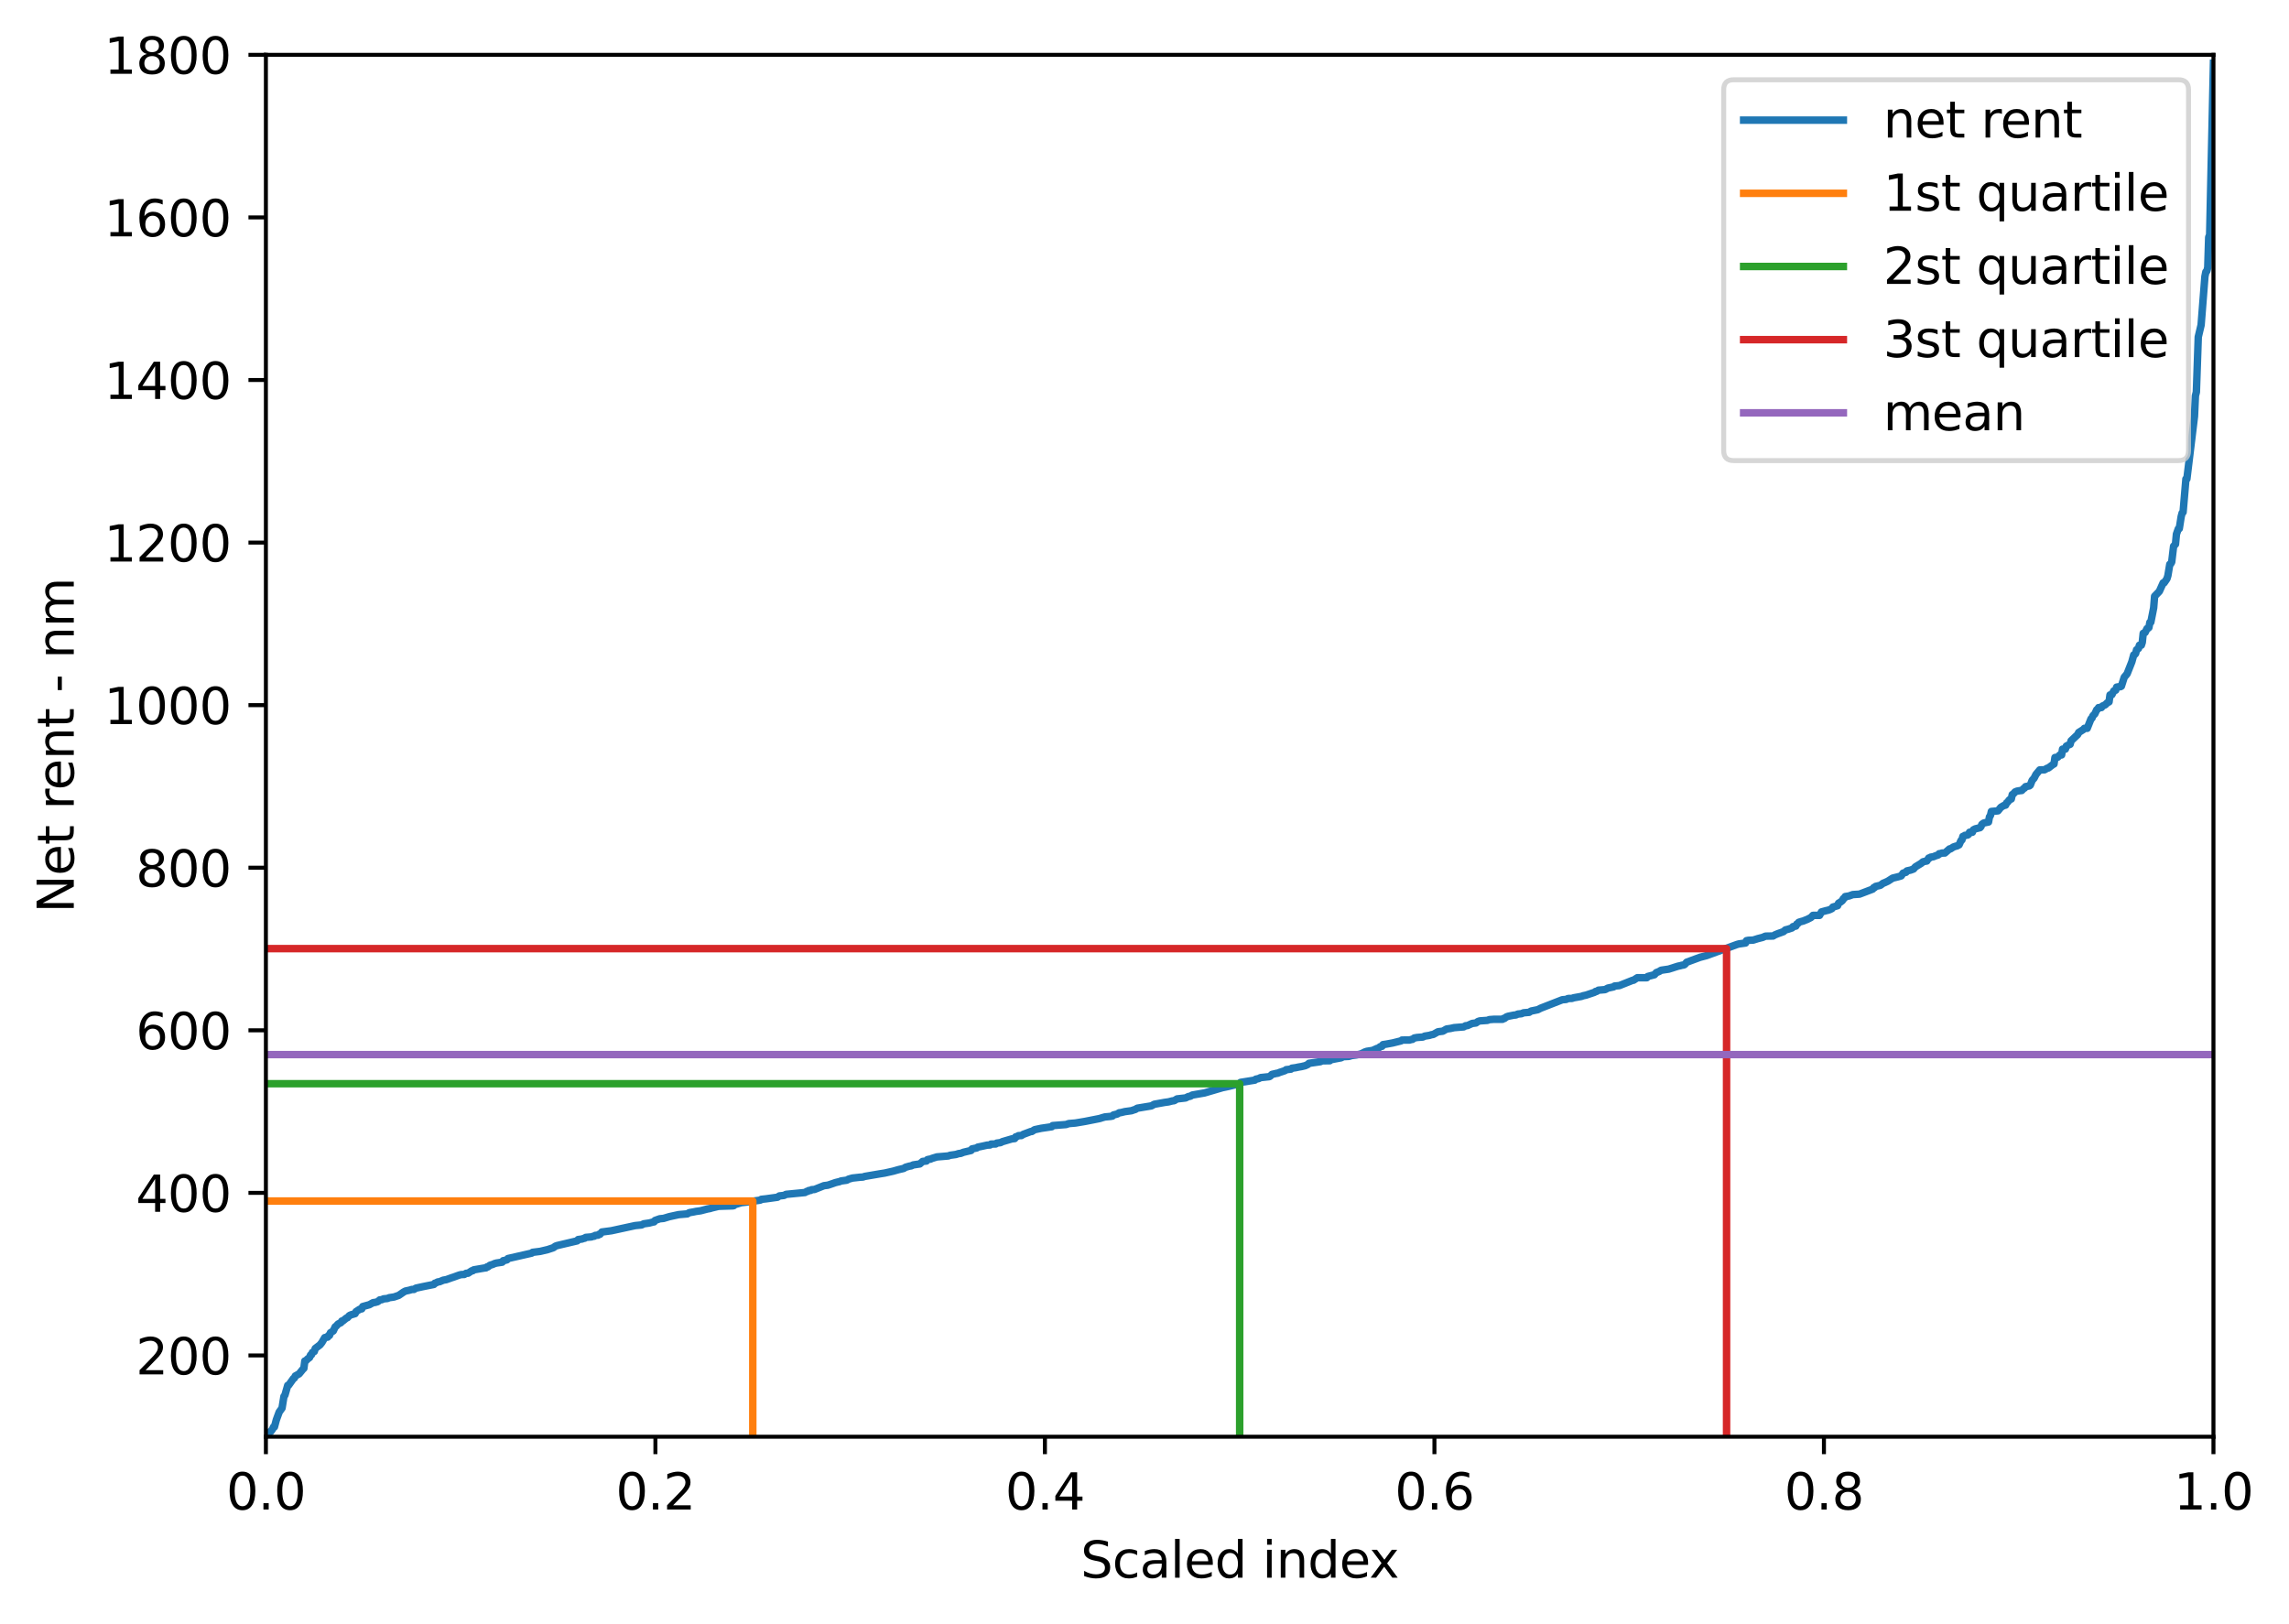 <?xml version="1.0" encoding="utf-8" standalone="no"?>
<!DOCTYPE svg PUBLIC "-//W3C//DTD SVG 1.1//EN"
  "http://www.w3.org/Graphics/SVG/1.1/DTD/svg11.dtd">
<svg xmlns:xlink="http://www.w3.org/1999/xlink" width="459.08pt" height="325.755pt" viewBox="0 0 459.08 325.755" xmlns="http://www.w3.org/2000/svg" version="1.1">
 <defs>
  <style type="text/css">*{stroke-linejoin: round; stroke-linecap: butt}</style>
 </defs>
 <g id="figure_1">
  <g id="patch_1">
   <path d="M 0 325.755 
L 459.08 325.755 
L 459.08 0 
L 0 0 
z
" style="fill: #ffffff"/>
  </g>
  <g id="axes_1">
   <g id="patch_2">
    <path d="M 53.328 288.199 
L 443.928 288.199 
L 443.928 10.999 
L 53.328 10.999 
z
" style="fill: #ffffff"/>
   </g>
   <g id="matplotlib.axis_1">
    <g id="xtick_1">
     <g id="line2d_1">
      <defs>
       <path id="md6c440d0e4" d="M 0 0 
L 0 3.5 
" style="stroke: #000000; stroke-width: 0.8"/>
      </defs>
      <g>
       <use xlink:href="#md6c440d0e4" x="53.328" y="288.199" style="stroke: #000000; stroke-width: 0.8"/>
      </g>
     </g>
     <g id="text_1">
      <!-- 0.0 -->
      <g transform="translate(45.377 302.798) scale(0.1 -0.1)">
       <defs>
        <path id="DejaVuSans-30" d="M 2034 4250 
Q 1547 4250 1301 3770 
Q 1056 3291 1056 2328 
Q 1056 1369 1301 889 
Q 1547 409 2034 409 
Q 2525 409 2770 889 
Q 3016 1369 3016 2328 
Q 3016 3291 2770 3770 
Q 2525 4250 2034 4250 
z
M 2034 4750 
Q 2819 4750 3233 4129 
Q 3647 3509 3647 2328 
Q 3647 1150 3233 529 
Q 2819 -91 2034 -91 
Q 1250 -91 836 529 
Q 422 1150 422 2328 
Q 422 3509 836 4129 
Q 1250 4750 2034 4750 
z
" transform="scale(0.016)"/>
        <path id="DejaVuSans-2e" d="M 684 794 
L 1344 794 
L 1344 0 
L 684 0 
L 684 794 
z
" transform="scale(0.016)"/>
       </defs>
       <use xlink:href="#DejaVuSans-30"/>
       <use xlink:href="#DejaVuSans-2e" transform="translate(63.623 0)"/>
       <use xlink:href="#DejaVuSans-30" transform="translate(95.41 0)"/>
      </g>
     </g>
    </g>
    <g id="xtick_2">
     <g id="line2d_2">
      <g>
       <use xlink:href="#md6c440d0e4" x="131.448" y="288.199" style="stroke: #000000; stroke-width: 0.8"/>
      </g>
     </g>
     <g id="text_2">
      <!-- 0.2 -->
      <g transform="translate(123.497 302.798) scale(0.1 -0.1)">
       <defs>
        <path id="DejaVuSans-32" d="M 1228 531 
L 3431 531 
L 3431 0 
L 469 0 
L 469 531 
Q 828 903 1448 1529 
Q 2069 2156 2228 2338 
Q 2531 2678 2651 2914 
Q 2772 3150 2772 3378 
Q 2772 3750 2511 3984 
Q 2250 4219 1831 4219 
Q 1534 4219 1204 4116 
Q 875 4013 500 3803 
L 500 4441 
Q 881 4594 1212 4672 
Q 1544 4750 1819 4750 
Q 2544 4750 2975 4387 
Q 3406 4025 3406 3419 
Q 3406 3131 3298 2873 
Q 3191 2616 2906 2266 
Q 2828 2175 2409 1742 
Q 1991 1309 1228 531 
z
" transform="scale(0.016)"/>
       </defs>
       <use xlink:href="#DejaVuSans-30"/>
       <use xlink:href="#DejaVuSans-2e" transform="translate(63.623 0)"/>
       <use xlink:href="#DejaVuSans-32" transform="translate(95.41 0)"/>
      </g>
     </g>
    </g>
    <g id="xtick_3">
     <g id="line2d_3">
      <g>
       <use xlink:href="#md6c440d0e4" x="209.568" y="288.199" style="stroke: #000000; stroke-width: 0.8"/>
      </g>
     </g>
     <g id="text_3">
      <!-- 0.4 -->
      <g transform="translate(201.617 302.798) scale(0.1 -0.1)">
       <defs>
        <path id="DejaVuSans-34" d="M 2419 4116 
L 825 1625 
L 2419 1625 
L 2419 4116 
z
M 2253 4666 
L 3047 4666 
L 3047 1625 
L 3713 1625 
L 3713 1100 
L 3047 1100 
L 3047 0 
L 2419 0 
L 2419 1100 
L 313 1100 
L 313 1709 
L 2253 4666 
z
" transform="scale(0.016)"/>
       </defs>
       <use xlink:href="#DejaVuSans-30"/>
       <use xlink:href="#DejaVuSans-2e" transform="translate(63.623 0)"/>
       <use xlink:href="#DejaVuSans-34" transform="translate(95.41 0)"/>
      </g>
     </g>
    </g>
    <g id="xtick_4">
     <g id="line2d_4">
      <g>
       <use xlink:href="#md6c440d0e4" x="287.688" y="288.199" style="stroke: #000000; stroke-width: 0.8"/>
      </g>
     </g>
     <g id="text_4">
      <!-- 0.6 -->
      <g transform="translate(279.737 302.798) scale(0.1 -0.1)">
       <defs>
        <path id="DejaVuSans-36" d="M 2113 2584 
Q 1688 2584 1439 2293 
Q 1191 2003 1191 1497 
Q 1191 994 1439 701 
Q 1688 409 2113 409 
Q 2538 409 2786 701 
Q 3034 994 3034 1497 
Q 3034 2003 2786 2293 
Q 2538 2584 2113 2584 
z
M 3366 4563 
L 3366 3988 
Q 3128 4100 2886 4159 
Q 2644 4219 2406 4219 
Q 1781 4219 1451 3797 
Q 1122 3375 1075 2522 
Q 1259 2794 1537 2939 
Q 1816 3084 2150 3084 
Q 2853 3084 3261 2657 
Q 3669 2231 3669 1497 
Q 3669 778 3244 343 
Q 2819 -91 2113 -91 
Q 1303 -91 875 529 
Q 447 1150 447 2328 
Q 447 3434 972 4092 
Q 1497 4750 2381 4750 
Q 2619 4750 2861 4703 
Q 3103 4656 3366 4563 
z
" transform="scale(0.016)"/>
       </defs>
       <use xlink:href="#DejaVuSans-30"/>
       <use xlink:href="#DejaVuSans-2e" transform="translate(63.623 0)"/>
       <use xlink:href="#DejaVuSans-36" transform="translate(95.41 0)"/>
      </g>
     </g>
    </g>
    <g id="xtick_5">
     <g id="line2d_5">
      <g>
       <use xlink:href="#md6c440d0e4" x="365.808" y="288.199" style="stroke: #000000; stroke-width: 0.8"/>
      </g>
     </g>
     <g id="text_5">
      <!-- 0.8 -->
      <g transform="translate(357.857 302.798) scale(0.1 -0.1)">
       <defs>
        <path id="DejaVuSans-38" d="M 2034 2216 
Q 1584 2216 1326 1975 
Q 1069 1734 1069 1313 
Q 1069 891 1326 650 
Q 1584 409 2034 409 
Q 2484 409 2743 651 
Q 3003 894 3003 1313 
Q 3003 1734 2745 1975 
Q 2488 2216 2034 2216 
z
M 1403 2484 
Q 997 2584 770 2862 
Q 544 3141 544 3541 
Q 544 4100 942 4425 
Q 1341 4750 2034 4750 
Q 2731 4750 3128 4425 
Q 3525 4100 3525 3541 
Q 3525 3141 3298 2862 
Q 3072 2584 2669 2484 
Q 3125 2378 3379 2068 
Q 3634 1759 3634 1313 
Q 3634 634 3220 271 
Q 2806 -91 2034 -91 
Q 1263 -91 848 271 
Q 434 634 434 1313 
Q 434 1759 690 2068 
Q 947 2378 1403 2484 
z
M 1172 3481 
Q 1172 3119 1398 2916 
Q 1625 2713 2034 2713 
Q 2441 2713 2670 2916 
Q 2900 3119 2900 3481 
Q 2900 3844 2670 4047 
Q 2441 4250 2034 4250 
Q 1625 4250 1398 4047 
Q 1172 3844 1172 3481 
z
" transform="scale(0.016)"/>
       </defs>
       <use xlink:href="#DejaVuSans-30"/>
       <use xlink:href="#DejaVuSans-2e" transform="translate(63.623 0)"/>
       <use xlink:href="#DejaVuSans-38" transform="translate(95.41 0)"/>
      </g>
     </g>
    </g>
    <g id="xtick_6">
     <g id="line2d_6">
      <g>
       <use xlink:href="#md6c440d0e4" x="443.928" y="288.199" style="stroke: #000000; stroke-width: 0.8"/>
      </g>
     </g>
     <g id="text_6">
      <!-- 1.0 -->
      <g transform="translate(435.977 302.798) scale(0.1 -0.1)">
       <defs>
        <path id="DejaVuSans-31" d="M 794 531 
L 1825 531 
L 1825 4091 
L 703 3866 
L 703 4441 
L 1819 4666 
L 2450 4666 
L 2450 531 
L 3481 531 
L 3481 0 
L 794 0 
L 794 531 
z
" transform="scale(0.016)"/>
       </defs>
       <use xlink:href="#DejaVuSans-31"/>
       <use xlink:href="#DejaVuSans-2e" transform="translate(63.623 0)"/>
       <use xlink:href="#DejaVuSans-30" transform="translate(95.41 0)"/>
      </g>
     </g>
    </g>
    <g id="text_7">
     <!-- Scaled index -->
     <g transform="translate(216.731 316.476) scale(0.1 -0.1)">
      <defs>
       <path id="DejaVuSans-53" d="M 3425 4513 
L 3425 3897 
Q 3066 4069 2747 4153 
Q 2428 4238 2131 4238 
Q 1616 4238 1336 4038 
Q 1056 3838 1056 3469 
Q 1056 3159 1242 3001 
Q 1428 2844 1947 2747 
L 2328 2669 
Q 3034 2534 3370 2195 
Q 3706 1856 3706 1288 
Q 3706 609 3251 259 
Q 2797 -91 1919 -91 
Q 1588 -91 1214 -16 
Q 841 59 441 206 
L 441 856 
Q 825 641 1194 531 
Q 1563 422 1919 422 
Q 2459 422 2753 634 
Q 3047 847 3047 1241 
Q 3047 1584 2836 1778 
Q 2625 1972 2144 2069 
L 1759 2144 
Q 1053 2284 737 2584 
Q 422 2884 422 3419 
Q 422 4038 858 4394 
Q 1294 4750 2059 4750 
Q 2388 4750 2728 4690 
Q 3069 4631 3425 4513 
z
" transform="scale(0.016)"/>
       <path id="DejaVuSans-63" d="M 3122 3366 
L 3122 2828 
Q 2878 2963 2633 3030 
Q 2388 3097 2138 3097 
Q 1578 3097 1268 2742 
Q 959 2388 959 1747 
Q 959 1106 1268 751 
Q 1578 397 2138 397 
Q 2388 397 2633 464 
Q 2878 531 3122 666 
L 3122 134 
Q 2881 22 2623 -34 
Q 2366 -91 2075 -91 
Q 1284 -91 818 406 
Q 353 903 353 1747 
Q 353 2603 823 3093 
Q 1294 3584 2113 3584 
Q 2378 3584 2631 3529 
Q 2884 3475 3122 3366 
z
" transform="scale(0.016)"/>
       <path id="DejaVuSans-61" d="M 2194 1759 
Q 1497 1759 1228 1600 
Q 959 1441 959 1056 
Q 959 750 1161 570 
Q 1363 391 1709 391 
Q 2188 391 2477 730 
Q 2766 1069 2766 1631 
L 2766 1759 
L 2194 1759 
z
M 3341 1997 
L 3341 0 
L 2766 0 
L 2766 531 
Q 2569 213 2275 61 
Q 1981 -91 1556 -91 
Q 1019 -91 701 211 
Q 384 513 384 1019 
Q 384 1609 779 1909 
Q 1175 2209 1959 2209 
L 2766 2209 
L 2766 2266 
Q 2766 2663 2505 2880 
Q 2244 3097 1772 3097 
Q 1472 3097 1187 3025 
Q 903 2953 641 2809 
L 641 3341 
Q 956 3463 1253 3523 
Q 1550 3584 1831 3584 
Q 2591 3584 2966 3190 
Q 3341 2797 3341 1997 
z
" transform="scale(0.016)"/>
       <path id="DejaVuSans-6c" d="M 603 4863 
L 1178 4863 
L 1178 0 
L 603 0 
L 603 4863 
z
" transform="scale(0.016)"/>
       <path id="DejaVuSans-65" d="M 3597 1894 
L 3597 1613 
L 953 1613 
Q 991 1019 1311 708 
Q 1631 397 2203 397 
Q 2534 397 2845 478 
Q 3156 559 3463 722 
L 3463 178 
Q 3153 47 2828 -22 
Q 2503 -91 2169 -91 
Q 1331 -91 842 396 
Q 353 884 353 1716 
Q 353 2575 817 3079 
Q 1281 3584 2069 3584 
Q 2775 3584 3186 3129 
Q 3597 2675 3597 1894 
z
M 3022 2063 
Q 3016 2534 2758 2815 
Q 2500 3097 2075 3097 
Q 1594 3097 1305 2825 
Q 1016 2553 972 2059 
L 3022 2063 
z
" transform="scale(0.016)"/>
       <path id="DejaVuSans-64" d="M 2906 2969 
L 2906 4863 
L 3481 4863 
L 3481 0 
L 2906 0 
L 2906 525 
Q 2725 213 2448 61 
Q 2172 -91 1784 -91 
Q 1150 -91 751 415 
Q 353 922 353 1747 
Q 353 2572 751 3078 
Q 1150 3584 1784 3584 
Q 2172 3584 2448 3432 
Q 2725 3281 2906 2969 
z
M 947 1747 
Q 947 1113 1208 752 
Q 1469 391 1925 391 
Q 2381 391 2643 752 
Q 2906 1113 2906 1747 
Q 2906 2381 2643 2742 
Q 2381 3103 1925 3103 
Q 1469 3103 1208 2742 
Q 947 2381 947 1747 
z
" transform="scale(0.016)"/>
       <path id="DejaVuSans-20" transform="scale(0.016)"/>
       <path id="DejaVuSans-69" d="M 603 3500 
L 1178 3500 
L 1178 0 
L 603 0 
L 603 3500 
z
M 603 4863 
L 1178 4863 
L 1178 4134 
L 603 4134 
L 603 4863 
z
" transform="scale(0.016)"/>
       <path id="DejaVuSans-6e" d="M 3513 2113 
L 3513 0 
L 2938 0 
L 2938 2094 
Q 2938 2591 2744 2837 
Q 2550 3084 2163 3084 
Q 1697 3084 1428 2787 
Q 1159 2491 1159 1978 
L 1159 0 
L 581 0 
L 581 3500 
L 1159 3500 
L 1159 2956 
Q 1366 3272 1645 3428 
Q 1925 3584 2291 3584 
Q 2894 3584 3203 3211 
Q 3513 2838 3513 2113 
z
" transform="scale(0.016)"/>
       <path id="DejaVuSans-78" d="M 3513 3500 
L 2247 1797 
L 3578 0 
L 2900 0 
L 1881 1375 
L 863 0 
L 184 0 
L 1544 1831 
L 300 3500 
L 978 3500 
L 1906 2253 
L 2834 3500 
L 3513 3500 
z
" transform="scale(0.016)"/>
      </defs>
      <use xlink:href="#DejaVuSans-53"/>
      <use xlink:href="#DejaVuSans-63" transform="translate(63.477 0)"/>
      <use xlink:href="#DejaVuSans-61" transform="translate(118.457 0)"/>
      <use xlink:href="#DejaVuSans-6c" transform="translate(179.736 0)"/>
      <use xlink:href="#DejaVuSans-65" transform="translate(207.52 0)"/>
      <use xlink:href="#DejaVuSans-64" transform="translate(269.043 0)"/>
      <use xlink:href="#DejaVuSans-20" transform="translate(332.52 0)"/>
      <use xlink:href="#DejaVuSans-69" transform="translate(364.307 0)"/>
      <use xlink:href="#DejaVuSans-6e" transform="translate(392.09 0)"/>
      <use xlink:href="#DejaVuSans-64" transform="translate(455.469 0)"/>
      <use xlink:href="#DejaVuSans-65" transform="translate(518.945 0)"/>
      <use xlink:href="#DejaVuSans-78" transform="translate(578.719 0)"/>
     </g>
    </g>
   </g>
   <g id="matplotlib.axis_2">
    <g id="ytick_1">
     <g id="line2d_7">
      <defs>
       <path id="ma1985d96b6" d="M 0 0 
L -3.5 0 
" style="stroke: #000000; stroke-width: 0.8"/>
      </defs>
      <g>
       <use xlink:href="#ma1985d96b6" x="53.328" y="271.893" style="stroke: #000000; stroke-width: 0.8"/>
      </g>
     </g>
     <g id="text_8">
      <!-- 200 -->
      <g transform="translate(27.241 275.693) scale(0.1 -0.1)">
       <use xlink:href="#DejaVuSans-32"/>
       <use xlink:href="#DejaVuSans-30" transform="translate(63.623 0)"/>
       <use xlink:href="#DejaVuSans-30" transform="translate(127.246 0)"/>
      </g>
     </g>
    </g>
    <g id="ytick_2">
     <g id="line2d_8">
      <g>
       <use xlink:href="#ma1985d96b6" x="53.328" y="239.282" style="stroke: #000000; stroke-width: 0.8"/>
      </g>
     </g>
     <g id="text_9">
      <!-- 400 -->
      <g transform="translate(27.241 243.081) scale(0.1 -0.1)">
       <use xlink:href="#DejaVuSans-34"/>
       <use xlink:href="#DejaVuSans-30" transform="translate(63.623 0)"/>
       <use xlink:href="#DejaVuSans-30" transform="translate(127.246 0)"/>
      </g>
     </g>
    </g>
    <g id="ytick_3">
     <g id="line2d_9">
      <g>
       <use xlink:href="#ma1985d96b6" x="53.328" y="206.67" style="stroke: #000000; stroke-width: 0.8"/>
      </g>
     </g>
     <g id="text_10">
      <!-- 600 -->
      <g transform="translate(27.241 210.469) scale(0.1 -0.1)">
       <use xlink:href="#DejaVuSans-36"/>
       <use xlink:href="#DejaVuSans-30" transform="translate(63.623 0)"/>
       <use xlink:href="#DejaVuSans-30" transform="translate(127.246 0)"/>
      </g>
     </g>
    </g>
    <g id="ytick_4">
     <g id="line2d_10">
      <g>
       <use xlink:href="#ma1985d96b6" x="53.328" y="174.058" style="stroke: #000000; stroke-width: 0.8"/>
      </g>
     </g>
     <g id="text_11">
      <!-- 800 -->
      <g transform="translate(27.241 177.857) scale(0.1 -0.1)">
       <use xlink:href="#DejaVuSans-38"/>
       <use xlink:href="#DejaVuSans-30" transform="translate(63.623 0)"/>
       <use xlink:href="#DejaVuSans-30" transform="translate(127.246 0)"/>
      </g>
     </g>
    </g>
    <g id="ytick_5">
     <g id="line2d_11">
      <g>
       <use xlink:href="#ma1985d96b6" x="53.328" y="141.446" style="stroke: #000000; stroke-width: 0.8"/>
      </g>
     </g>
     <g id="text_12">
      <!-- 1000 -->
      <g transform="translate(20.878 145.245) scale(0.1 -0.1)">
       <use xlink:href="#DejaVuSans-31"/>
       <use xlink:href="#DejaVuSans-30" transform="translate(63.623 0)"/>
       <use xlink:href="#DejaVuSans-30" transform="translate(127.246 0)"/>
       <use xlink:href="#DejaVuSans-30" transform="translate(190.869 0)"/>
      </g>
     </g>
    </g>
    <g id="ytick_6">
     <g id="line2d_12">
      <g>
       <use xlink:href="#ma1985d96b6" x="53.328" y="108.835" style="stroke: #000000; stroke-width: 0.8"/>
      </g>
     </g>
     <g id="text_13">
      <!-- 1200 -->
      <g transform="translate(20.878 112.634) scale(0.1 -0.1)">
       <use xlink:href="#DejaVuSans-31"/>
       <use xlink:href="#DejaVuSans-32" transform="translate(63.623 0)"/>
       <use xlink:href="#DejaVuSans-30" transform="translate(127.246 0)"/>
       <use xlink:href="#DejaVuSans-30" transform="translate(190.869 0)"/>
      </g>
     </g>
    </g>
    <g id="ytick_7">
     <g id="line2d_13">
      <g>
       <use xlink:href="#ma1985d96b6" x="53.328" y="76.223" style="stroke: #000000; stroke-width: 0.8"/>
      </g>
     </g>
     <g id="text_14">
      <!-- 1400 -->
      <g transform="translate(20.878 80.022) scale(0.1 -0.1)">
       <use xlink:href="#DejaVuSans-31"/>
       <use xlink:href="#DejaVuSans-34" transform="translate(63.623 0)"/>
       <use xlink:href="#DejaVuSans-30" transform="translate(127.246 0)"/>
       <use xlink:href="#DejaVuSans-30" transform="translate(190.869 0)"/>
      </g>
     </g>
    </g>
    <g id="ytick_8">
     <g id="line2d_14">
      <g>
       <use xlink:href="#ma1985d96b6" x="53.328" y="43.611" style="stroke: #000000; stroke-width: 0.8"/>
      </g>
     </g>
     <g id="text_15">
      <!-- 1600 -->
      <g transform="translate(20.878 47.41) scale(0.1 -0.1)">
       <use xlink:href="#DejaVuSans-31"/>
       <use xlink:href="#DejaVuSans-36" transform="translate(63.623 0)"/>
       <use xlink:href="#DejaVuSans-30" transform="translate(127.246 0)"/>
       <use xlink:href="#DejaVuSans-30" transform="translate(190.869 0)"/>
      </g>
     </g>
    </g>
    <g id="ytick_9">
     <g id="line2d_15">
      <g>
       <use xlink:href="#ma1985d96b6" x="53.328" y="10.999" style="stroke: #000000; stroke-width: 0.8"/>
      </g>
     </g>
     <g id="text_16">
      <!-- 1800 -->
      <g transform="translate(20.878 14.798) scale(0.1 -0.1)">
       <use xlink:href="#DejaVuSans-31"/>
       <use xlink:href="#DejaVuSans-38" transform="translate(63.623 0)"/>
       <use xlink:href="#DejaVuSans-30" transform="translate(127.246 0)"/>
       <use xlink:href="#DejaVuSans-30" transform="translate(190.869 0)"/>
      </g>
     </g>
    </g>
    <g id="text_17">
     <!-- Net rent - nm -->
     <g transform="translate(14.798 183.135) rotate(-90) scale(0.1 -0.1)">
      <defs>
       <path id="DejaVuSans-4e" d="M 628 4666 
L 1478 4666 
L 3547 763 
L 3547 4666 
L 4159 4666 
L 4159 0 
L 3309 0 
L 1241 3903 
L 1241 0 
L 628 0 
L 628 4666 
z
" transform="scale(0.016)"/>
       <path id="DejaVuSans-74" d="M 1172 4494 
L 1172 3500 
L 2356 3500 
L 2356 3053 
L 1172 3053 
L 1172 1153 
Q 1172 725 1289 603 
Q 1406 481 1766 481 
L 2356 481 
L 2356 0 
L 1766 0 
Q 1100 0 847 248 
Q 594 497 594 1153 
L 594 3053 
L 172 3053 
L 172 3500 
L 594 3500 
L 594 4494 
L 1172 4494 
z
" transform="scale(0.016)"/>
       <path id="DejaVuSans-72" d="M 2631 2963 
Q 2534 3019 2420 3045 
Q 2306 3072 2169 3072 
Q 1681 3072 1420 2755 
Q 1159 2438 1159 1844 
L 1159 0 
L 581 0 
L 581 3500 
L 1159 3500 
L 1159 2956 
Q 1341 3275 1631 3429 
Q 1922 3584 2338 3584 
Q 2397 3584 2469 3576 
Q 2541 3569 2628 3553 
L 2631 2963 
z
" transform="scale(0.016)"/>
       <path id="DejaVuSans-2d" d="M 313 2009 
L 1997 2009 
L 1997 1497 
L 313 1497 
L 313 2009 
z
" transform="scale(0.016)"/>
       <path id="DejaVuSans-6d" d="M 3328 2828 
Q 3544 3216 3844 3400 
Q 4144 3584 4550 3584 
Q 5097 3584 5394 3201 
Q 5691 2819 5691 2113 
L 5691 0 
L 5113 0 
L 5113 2094 
Q 5113 2597 4934 2840 
Q 4756 3084 4391 3084 
Q 3944 3084 3684 2787 
Q 3425 2491 3425 1978 
L 3425 0 
L 2847 0 
L 2847 2094 
Q 2847 2600 2669 2842 
Q 2491 3084 2119 3084 
Q 1678 3084 1418 2786 
Q 1159 2488 1159 1978 
L 1159 0 
L 581 0 
L 581 3500 
L 1159 3500 
L 1159 2956 
Q 1356 3278 1631 3431 
Q 1906 3584 2284 3584 
Q 2666 3584 2933 3390 
Q 3200 3197 3328 2828 
z
" transform="scale(0.016)"/>
      </defs>
      <use xlink:href="#DejaVuSans-4e"/>
      <use xlink:href="#DejaVuSans-65" transform="translate(74.805 0)"/>
      <use xlink:href="#DejaVuSans-74" transform="translate(136.328 0)"/>
      <use xlink:href="#DejaVuSans-20" transform="translate(175.537 0)"/>
      <use xlink:href="#DejaVuSans-72" transform="translate(207.324 0)"/>
      <use xlink:href="#DejaVuSans-65" transform="translate(246.188 0)"/>
      <use xlink:href="#DejaVuSans-6e" transform="translate(307.711 0)"/>
      <use xlink:href="#DejaVuSans-74" transform="translate(371.09 0)"/>
      <use xlink:href="#DejaVuSans-20" transform="translate(410.299 0)"/>
      <use xlink:href="#DejaVuSans-2d" transform="translate(442.086 0)"/>
      <use xlink:href="#DejaVuSans-20" transform="translate(478.17 0)"/>
      <use xlink:href="#DejaVuSans-6e" transform="translate(509.957 0)"/>
      <use xlink:href="#DejaVuSans-6d" transform="translate(573.336 0)"/>
     </g>
    </g>
   </g>
   <g id="line2d_16">
    <path d="M 53.328 291.899 
L 53.518 291.252 
L 53.709 288.387 
L 53.899 287.524 
L 54.09 287.237 
L 54.28 287.185 
L 54.661 286.68 
L 54.851 286.247 
L 55.041 286.229 
L 55.422 284.808 
L 55.993 283.25 
L 56.564 282.458 
L 56.945 280.108 
L 57.135 279.883 
L 57.706 277.899 
L 57.897 277.86 
L 58.848 276.523 
L 59.039 276.421 
L 59.229 276.009 
L 59.99 275.585 
L 60.752 274.651 
L 60.942 274.484 
L 61.133 273.005 
L 61.323 272.973 
L 61.704 272.591 
L 62.084 272.311 
L 62.275 271.825 
L 62.465 271.756 
L 62.655 271.282 
L 63.036 271.103 
L 63.226 270.498 
L 64.178 269.772 
L 64.559 269.293 
L 65.13 268.316 
L 65.511 268.238 
L 65.701 268.225 
L 65.891 267.89 
L 66.082 267.88 
L 66.272 267.342 
L 66.843 266.977 
L 67.224 266.154 
L 67.414 266.03 
L 67.795 265.596 
L 68.366 265.32 
L 68.556 264.988 
L 68.747 264.986 
L 69.508 264.363 
L 69.698 264.314 
L 70.079 263.887 
L 70.46 263.726 
L 71.221 263.507 
L 71.411 263.101 
L 72.173 262.609 
L 72.554 262.55 
L 72.744 262.085 
L 74.076 261.717 
L 74.838 261.296 
L 75.218 261.259 
L 75.599 261.151 
L 75.79 261.089 
L 76.17 260.747 
L 76.551 260.719 
L 76.932 260.54 
L 77.693 260.468 
L 78.074 260.308 
L 79.025 260.169 
L 79.977 259.84 
L 80.358 259.579 
L 80.929 259.186 
L 81.31 258.977 
L 82.071 258.814 
L 82.642 258.651 
L 83.023 258.65 
L 83.404 258.397 
L 84.736 258.107 
L 85.688 257.914 
L 87.02 257.649 
L 87.211 257.401 
L 87.401 257.368 
L 87.782 257.15 
L 88.162 257.102 
L 88.924 256.788 
L 89.495 256.693 
L 89.875 256.558 
L 90.637 256.285 
L 91.018 256.165 
L 91.589 255.953 
L 92.16 255.751 
L 92.54 255.666 
L 93.111 255.649 
L 93.492 255.415 
L 93.873 255.4 
L 94.634 254.899 
L 94.825 254.898 
L 95.015 254.722 
L 97.109 254.36 
L 97.49 254.314 
L 97.68 254.122 
L 97.87 254.12 
L 98.251 253.808 
L 98.822 253.631 
L 99.203 253.458 
L 99.583 253.355 
L 100.725 253.184 
L 100.916 252.887 
L 101.297 252.815 
L 101.677 252.714 
L 101.868 252.455 
L 106.626 251.372 
L 106.817 251.208 
L 108.34 251.017 
L 109.862 250.655 
L 111.004 250.272 
L 111.385 249.977 
L 111.766 249.846 
L 115.763 248.905 
L 115.954 248.646 
L 116.715 248.54 
L 117.096 248.403 
L 117.286 248.374 
L 117.476 248.212 
L 118.618 248.114 
L 118.999 247.977 
L 119.19 247.974 
L 119.38 247.813 
L 119.951 247.761 
L 120.141 247.589 
L 120.332 247.588 
L 120.712 247.131 
L 121.854 246.98 
L 122.616 246.878 
L 127.375 245.845 
L 128.707 245.711 
L 129.088 245.492 
L 130.23 245.326 
L 130.991 245.122 
L 131.182 245.103 
L 131.372 244.816 
L 132.324 244.478 
L 133.085 244.403 
L 134.227 244.056 
L 136.131 243.643 
L 137.844 243.497 
L 138.225 243.257 
L 139.176 243.089 
L 139.557 243.006 
L 140.509 242.872 
L 141.841 242.522 
L 142.412 242.419 
L 142.793 242.298 
L 144.125 241.977 
L 146.981 241.886 
L 147.171 241.84 
L 147.361 241.63 
L 147.742 241.529 
L 148.694 241.246 
L 149.646 241.14 
L 152.12 240.791 
L 152.501 240.726 
L 152.691 240.578 
L 153.643 240.475 
L 155.927 240.16 
L 156.308 239.896 
L 157.26 239.792 
L 157.64 239.58 
L 161.447 239.21 
L 161.828 238.978 
L 162.018 238.973 
L 162.209 238.809 
L 162.59 238.786 
L 162.78 238.644 
L 163.351 238.6 
L 165.254 237.84 
L 166.016 237.746 
L 166.777 237.493 
L 167.539 237.225 
L 168.11 237.082 
L 168.3 237.054 
L 168.681 236.893 
L 169.823 236.738 
L 170.204 236.524 
L 170.965 236.309 
L 171.726 236.227 
L 172.488 236.141 
L 173.059 236.108 
L 173.44 235.978 
L 176.485 235.458 
L 177.437 235.306 
L 179.15 234.923 
L 179.911 234.705 
L 180.292 234.6 
L 181.244 234.38 
L 181.625 234.139 
L 182.386 233.922 
L 182.767 233.86 
L 183.147 233.677 
L 184.48 233.475 
L 185.051 232.973 
L 185.812 232.89 
L 186.003 232.621 
L 186.383 232.529 
L 186.574 232.529 
L 186.954 232.358 
L 187.906 232.069 
L 190.19 231.877 
L 190.571 231.738 
L 191.713 231.58 
L 192.284 231.399 
L 192.665 231.365 
L 193.236 231.138 
L 193.617 231.047 
L 194.759 230.776 
L 194.949 230.462 
L 195.901 230.268 
L 196.091 230.11 
L 196.853 229.955 
L 197.995 229.703 
L 198.566 229.674 
L 198.756 229.498 
L 199.708 229.47 
L 199.898 229.304 
L 200.66 229.203 
L 201.04 229.009 
L 202.944 228.45 
L 203.515 228.388 
L 203.705 228.044 
L 203.896 228.017 
L 204.276 227.804 
L 204.847 227.783 
L 205.228 227.543 
L 206.751 226.971 
L 206.941 226.969 
L 207.512 226.607 
L 208.845 226.325 
L 210.939 226.018 
L 211.129 225.785 
L 213.794 225.575 
L 214.365 225.382 
L 215.697 225.27 
L 217.601 224.95 
L 220.266 224.424 
L 220.647 224.34 
L 221.027 224.213 
L 221.598 224.052 
L 222.74 223.943 
L 223.121 223.868 
L 223.311 223.654 
L 224.073 223.466 
L 224.454 223.22 
L 224.834 223.173 
L 225.596 222.984 
L 226.928 222.8 
L 227.499 222.599 
L 227.69 222.557 
L 228.07 222.302 
L 229.783 222.019 
L 230.925 221.831 
L 231.497 221.508 
L 233.59 221.133 
L 234.352 221.03 
L 235.113 220.836 
L 235.494 220.791 
L 236.065 220.435 
L 237.778 220.241 
L 238.349 219.957 
L 238.73 219.899 
L 239.111 219.661 
L 241.585 219.232 
L 245.202 218.172 
L 245.773 218.056 
L 246.344 217.936 
L 248.628 217.383 
L 248.818 217.119 
L 251.674 216.665 
L 251.864 216.476 
L 252.435 216.359 
L 252.816 216.16 
L 254.529 215.974 
L 254.719 215.897 
L 255.1 215.519 
L 256.052 215.296 
L 256.242 215.287 
L 256.623 215.121 
L 257.384 214.875 
L 257.765 214.736 
L 257.955 214.57 
L 258.907 214.462 
L 259.097 214.277 
L 259.859 214.171 
L 260.43 214.047 
L 261.001 213.952 
L 261.762 213.774 
L 262.333 213.508 
L 262.524 213.295 
L 264.808 212.967 
L 265.189 212.798 
L 266.711 212.771 
L 266.902 212.574 
L 268.996 212.18 
L 269.376 211.963 
L 270.518 211.907 
L 271.09 211.736 
L 272.041 211.612 
L 272.803 211.452 
L 273.183 211.301 
L 273.754 211.012 
L 274.135 210.887 
L 275.277 210.709 
L 276.229 210.285 
L 276.419 210.28 
L 276.8 209.962 
L 277.181 209.879 
L 277.371 209.545 
L 277.942 209.46 
L 279.275 209.217 
L 280.988 208.794 
L 281.178 208.628 
L 282.701 208.627 
L 283.082 208.501 
L 283.272 208.493 
L 283.653 208.212 
L 284.224 208.108 
L 285.366 208.022 
L 285.747 207.837 
L 286.698 207.686 
L 287.079 207.56 
L 287.46 207.497 
L 288.411 206.962 
L 289.363 206.852 
L 290.125 206.411 
L 290.886 206.306 
L 291.647 206.137 
L 293.551 205.987 
L 293.932 205.76 
L 294.312 205.727 
L 295.264 205.295 
L 296.025 205.197 
L 296.406 204.914 
L 296.787 204.785 
L 298.31 204.679 
L 298.69 204.53 
L 299.642 204.459 
L 301.355 204.459 
L 301.546 204.292 
L 301.736 204.292 
L 302.117 203.987 
L 302.497 203.854 
L 303.64 203.625 
L 304.02 203.598 
L 304.401 203.418 
L 305.162 203.337 
L 305.543 203.161 
L 306.685 203.065 
L 307.066 202.813 
L 308.398 202.543 
L 308.969 202.249 
L 313.347 200.54 
L 314.109 200.482 
L 314.49 200.293 
L 315.251 200.276 
L 315.632 200.147 
L 317.154 199.874 
L 317.535 199.738 
L 318.106 199.616 
L 319.819 199.039 
L 320.01 198.874 
L 320.2 198.874 
L 320.581 198.624 
L 321.913 198.509 
L 322.484 198.202 
L 323.436 198.002 
L 323.626 197.956 
L 323.817 197.791 
L 324.768 197.706 
L 327.433 196.642 
L 327.624 196.624 
L 328.385 196.122 
L 330.289 196.122 
L 330.479 195.872 
L 331.811 195.526 
L 332.192 195.094 
L 332.763 194.871 
L 333.144 194.625 
L 334.667 194.401 
L 335.428 194.166 
L 335.809 194.039 
L 336.57 193.8 
L 336.951 193.726 
L 337.332 193.62 
L 337.712 193.566 
L 337.903 193.454 
L 338.283 193.015 
L 340.948 192.03 
L 342.281 191.681 
L 348.372 189.452 
L 348.753 189.346 
L 349.324 189.267 
L 350.085 189.159 
L 350.275 188.694 
L 350.656 188.619 
L 351.608 188.578 
L 352.56 188.278 
L 353.511 188.037 
L 354.083 187.784 
L 355.605 187.755 
L 355.986 187.527 
L 356.557 187.289 
L 357.128 187.085 
L 357.699 186.878 
L 358.08 186.534 
L 358.651 186.39 
L 359.412 186.134 
L 359.603 185.873 
L 360.174 185.767 
L 360.364 185.355 
L 360.554 185.283 
L 360.745 185.016 
L 361.125 184.885 
L 361.697 184.732 
L 362.077 184.572 
L 362.458 184.425 
L 363.219 184.037 
L 363.6 183.617 
L 364.933 183.615 
L 365.313 182.925 
L 366.265 182.664 
L 366.646 182.581 
L 367.026 182.447 
L 367.407 182.26 
L 367.597 181.95 
L 368.549 181.675 
L 368.74 181.177 
L 369.12 180.949 
L 369.501 180.651 
L 369.691 180.264 
L 369.882 180.197 
L 370.072 179.847 
L 370.833 179.726 
L 371.595 179.447 
L 372.927 179.362 
L 375.592 178.348 
L 375.783 178.055 
L 375.973 178.046 
L 376.163 177.81 
L 377.115 177.59 
L 377.686 177.171 
L 378.067 177.026 
L 378.638 176.758 
L 379.59 176.145 
L 380.732 175.866 
L 381.303 175.695 
L 381.683 175.146 
L 382.064 175.018 
L 382.254 174.986 
L 382.445 174.699 
L 383.206 174.529 
L 383.777 174.316 
L 384.158 173.88 
L 385.3 173.189 
L 385.681 172.869 
L 386.061 172.776 
L 386.442 172.713 
L 386.823 172.113 
L 387.013 172.101 
L 387.204 171.945 
L 387.775 171.847 
L 388.155 171.684 
L 388.726 171.496 
L 388.917 171.25 
L 389.107 171.245 
L 389.488 171.112 
L 390.059 171.11 
L 391.011 170.28 
L 391.201 170.277 
L 391.772 169.903 
L 392.153 169.77 
L 392.533 169.67 
L 392.914 169.461 
L 393.295 168.609 
L 393.485 168.49 
L 393.675 167.775 
L 393.866 167.775 
L 394.056 167.573 
L 394.627 167.5 
L 394.818 167.36 
L 395.008 166.942 
L 395.579 166.941 
L 395.769 166.463 
L 396.15 166.264 
L 397.102 166.029 
L 397.292 165.827 
L 397.483 165.364 
L 397.863 165.085 
L 398.244 165.005 
L 398.815 164.888 
L 399.005 163.855 
L 399.196 163.606 
L 399.386 162.773 
L 400.528 162.668 
L 400.718 162.644 
L 401.29 161.94 
L 401.861 161.594 
L 402.241 161.503 
L 402.432 161.069 
L 402.622 160.933 
L 403.003 160.438 
L 403.383 160.271 
L 403.574 159.383 
L 403.764 159.287 
L 404.145 158.853 
L 404.525 158.698 
L 405.097 158.603 
L 405.477 158.567 
L 405.858 158.171 
L 406.048 158.082 
L 406.239 157.796 
L 407 157.646 
L 407.19 157.491 
L 407.571 156.524 
L 407.952 156.104 
L 408.333 155.35 
L 409.094 154.437 
L 410.046 154.416 
L 410.617 154.08 
L 410.807 154.061 
L 411.759 153.337 
L 411.949 153.253 
L 412.14 151.955 
L 412.711 151.88 
L 413.091 151.458 
L 413.472 151.437 
L 413.662 150.268 
L 414.233 150.266 
L 414.424 149.656 
L 414.995 149.376 
L 415.185 149.304 
L 415.375 148.6 
L 416.708 147.342 
L 416.898 146.932 
L 417.85 146.33 
L 418.04 146.098 
L 418.611 146.098 
L 419.373 144.191 
L 419.563 144.057 
L 419.754 143.571 
L 420.134 143.212 
L 420.515 142.377 
L 420.705 142.262 
L 420.896 141.935 
L 421.467 141.929 
L 421.657 141.637 
L 422.228 141.379 
L 422.609 140.99 
L 422.99 140.794 
L 423.18 139.395 
L 423.561 139.349 
L 423.941 138.594 
L 424.322 138.449 
L 424.512 137.833 
L 424.893 137.761 
L 425.274 137.748 
L 425.464 137.645 
L 426.035 135.848 
L 426.606 135.172 
L 427.558 132.763 
L 427.939 131.368 
L 428.129 131.307 
L 428.319 131.092 
L 428.51 130.337 
L 428.89 130.084 
L 429.081 129.424 
L 429.461 129.424 
L 429.652 128.853 
L 429.842 127.038 
L 430.223 126.87 
L 430.604 126.089 
L 430.794 126.042 
L 430.984 125.876 
L 431.175 124.839 
L 431.365 124.814 
L 431.746 122.893 
L 431.936 121.92 
L 432.126 119.606 
L 433.078 118.618 
L 433.84 116.919 
L 434.03 116.919 
L 434.411 116.373 
L 434.601 116.084 
L 434.791 115.461 
L 435.172 113.183 
L 435.362 113.084 
L 435.553 112.753 
L 435.933 109.565 
L 436.314 109.161 
L 436.504 107.139 
L 436.885 106.064 
L 437.075 106.038 
L 437.456 103.617 
L 437.647 102.902 
L 437.837 102.744 
L 438.408 96.075 
L 438.598 96.075 
L 440.121 83.515 
L 440.311 79.401 
L 440.502 78.649 
L 440.883 67.592 
L 441.454 65.185 
L 442.215 55.465 
L 442.405 54.538 
L 442.596 54.389 
L 442.786 53.651 
L 442.976 47.572 
L 443.167 47.135 
L 443.928 12.703 
L 443.928 12.703 
" clip-path="url(#p978124ca77)" style="fill: none; stroke: #1f77b4; stroke-width: 1.5; stroke-linecap: square"/>
   </g>
   <g id="line2d_17">
    <path d="M 53.328 240.92 
L 150.978 240.92 
L 150.978 291.899 
" clip-path="url(#p978124ca77)" style="fill: none; stroke: #ff7f0e; stroke-width: 1.5; stroke-linecap: square"/>
   </g>
   <g id="line2d_18">
    <path d="M 53.328 217.383 
L 248.628 217.383 
L 248.628 291.899 
" clip-path="url(#p978124ca77)" style="fill: none; stroke: #2ca02c; stroke-width: 1.5; stroke-linecap: square"/>
   </g>
   <g id="line2d_19">
    <path d="M 53.328 190.286 
L 346.278 190.286 
L 346.278 291.899 
" clip-path="url(#p978124ca77)" style="fill: none; stroke: #d62728; stroke-width: 1.5; stroke-linecap: square"/>
   </g>
   <g id="line2d_20">
    <path d="M 53.328 211.546 
L 443.928 211.546 
" clip-path="url(#p978124ca77)" style="fill: none; stroke: #9467bd; stroke-width: 1.5; stroke-linecap: square"/>
   </g>
   <g id="patch_3">
    <path d="M 53.328 288.199 
L 53.328 10.999 
" style="fill: none; stroke: #000000; stroke-width: 0.8; stroke-linejoin: miter; stroke-linecap: square"/>
   </g>
   <g id="patch_4">
    <path d="M 443.928 288.199 
L 443.928 10.999 
" style="fill: none; stroke: #000000; stroke-width: 0.8; stroke-linejoin: miter; stroke-linecap: square"/>
   </g>
   <g id="patch_5">
    <path d="M 53.328 288.199 
L 443.928 288.199 
" style="fill: none; stroke: #000000; stroke-width: 0.8; stroke-linejoin: miter; stroke-linecap: square"/>
   </g>
   <g id="patch_6">
    <path d="M 53.328 10.999 
L 443.928 10.999 
" style="fill: none; stroke: #000000; stroke-width: 0.8; stroke-linejoin: miter; stroke-linecap: square"/>
   </g>
   <g id="legend_1">
    <g id="patch_7">
     <path d="M 347.703 92.39 
L 436.928 92.39 
Q 438.928 92.39 438.928 90.39 
L 438.928 17.999 
Q 438.928 15.999 436.928 15.999 
L 347.703 15.999 
Q 345.703 15.999 345.703 17.999 
L 345.703 90.39 
Q 345.703 92.39 347.703 92.39 
z
" style="fill: #ffffff; opacity: 0.8; stroke: #cccccc; stroke-linejoin: miter"/>
    </g>
    <g id="line2d_21">
     <path d="M 349.703 24.098 
L 359.703 24.098 
L 369.703 24.098 
" style="fill: none; stroke: #1f77b4; stroke-width: 1.5; stroke-linecap: square"/>
    </g>
    <g id="text_18">
     <!-- net rent -->
     <g transform="translate(377.703 27.598) scale(0.1 -0.1)">
      <use xlink:href="#DejaVuSans-6e"/>
      <use xlink:href="#DejaVuSans-65" transform="translate(63.379 0)"/>
      <use xlink:href="#DejaVuSans-74" transform="translate(124.902 0)"/>
      <use xlink:href="#DejaVuSans-20" transform="translate(164.111 0)"/>
      <use xlink:href="#DejaVuSans-72" transform="translate(195.898 0)"/>
      <use xlink:href="#DejaVuSans-65" transform="translate(234.762 0)"/>
      <use xlink:href="#DejaVuSans-6e" transform="translate(296.285 0)"/>
      <use xlink:href="#DejaVuSans-74" transform="translate(359.664 0)"/>
     </g>
    </g>
    <g id="line2d_22">
     <path d="M 349.703 38.776 
L 359.703 38.776 
L 369.703 38.776 
" style="fill: none; stroke: #ff7f0e; stroke-width: 1.5; stroke-linecap: square"/>
    </g>
    <g id="text_19">
     <!-- 1st quartile -->
     <g transform="translate(377.703 42.276) scale(0.1 -0.1)">
      <defs>
       <path id="DejaVuSans-73" d="M 2834 3397 
L 2834 2853 
Q 2591 2978 2328 3040 
Q 2066 3103 1784 3103 
Q 1356 3103 1142 2972 
Q 928 2841 928 2578 
Q 928 2378 1081 2264 
Q 1234 2150 1697 2047 
L 1894 2003 
Q 2506 1872 2764 1633 
Q 3022 1394 3022 966 
Q 3022 478 2636 193 
Q 2250 -91 1575 -91 
Q 1294 -91 989 -36 
Q 684 19 347 128 
L 347 722 
Q 666 556 975 473 
Q 1284 391 1588 391 
Q 1994 391 2212 530 
Q 2431 669 2431 922 
Q 2431 1156 2273 1281 
Q 2116 1406 1581 1522 
L 1381 1569 
Q 847 1681 609 1914 
Q 372 2147 372 2553 
Q 372 3047 722 3315 
Q 1072 3584 1716 3584 
Q 2034 3584 2315 3537 
Q 2597 3491 2834 3397 
z
" transform="scale(0.016)"/>
       <path id="DejaVuSans-71" d="M 947 1747 
Q 947 1113 1208 752 
Q 1469 391 1925 391 
Q 2381 391 2643 752 
Q 2906 1113 2906 1747 
Q 2906 2381 2643 2742 
Q 2381 3103 1925 3103 
Q 1469 3103 1208 2742 
Q 947 2381 947 1747 
z
M 2906 525 
Q 2725 213 2448 61 
Q 2172 -91 1784 -91 
Q 1150 -91 751 415 
Q 353 922 353 1747 
Q 353 2572 751 3078 
Q 1150 3584 1784 3584 
Q 2172 3584 2448 3432 
Q 2725 3281 2906 2969 
L 2906 3500 
L 3481 3500 
L 3481 -1331 
L 2906 -1331 
L 2906 525 
z
" transform="scale(0.016)"/>
       <path id="DejaVuSans-75" d="M 544 1381 
L 544 3500 
L 1119 3500 
L 1119 1403 
Q 1119 906 1312 657 
Q 1506 409 1894 409 
Q 2359 409 2629 706 
Q 2900 1003 2900 1516 
L 2900 3500 
L 3475 3500 
L 3475 0 
L 2900 0 
L 2900 538 
Q 2691 219 2414 64 
Q 2138 -91 1772 -91 
Q 1169 -91 856 284 
Q 544 659 544 1381 
z
M 1991 3584 
L 1991 3584 
z
" transform="scale(0.016)"/>
      </defs>
      <use xlink:href="#DejaVuSans-31"/>
      <use xlink:href="#DejaVuSans-73" transform="translate(63.623 0)"/>
      <use xlink:href="#DejaVuSans-74" transform="translate(115.723 0)"/>
      <use xlink:href="#DejaVuSans-20" transform="translate(154.932 0)"/>
      <use xlink:href="#DejaVuSans-71" transform="translate(186.719 0)"/>
      <use xlink:href="#DejaVuSans-75" transform="translate(250.195 0)"/>
      <use xlink:href="#DejaVuSans-61" transform="translate(313.574 0)"/>
      <use xlink:href="#DejaVuSans-72" transform="translate(374.854 0)"/>
      <use xlink:href="#DejaVuSans-74" transform="translate(415.967 0)"/>
      <use xlink:href="#DejaVuSans-69" transform="translate(455.176 0)"/>
      <use xlink:href="#DejaVuSans-6c" transform="translate(482.959 0)"/>
      <use xlink:href="#DejaVuSans-65" transform="translate(510.742 0)"/>
     </g>
    </g>
    <g id="line2d_23">
     <path d="M 349.703 53.454 
L 359.703 53.454 
L 369.703 53.454 
" style="fill: none; stroke: #2ca02c; stroke-width: 1.5; stroke-linecap: square"/>
    </g>
    <g id="text_20">
     <!-- 2st quartile -->
     <g transform="translate(377.703 56.954) scale(0.1 -0.1)">
      <use xlink:href="#DejaVuSans-32"/>
      <use xlink:href="#DejaVuSans-73" transform="translate(63.623 0)"/>
      <use xlink:href="#DejaVuSans-74" transform="translate(115.723 0)"/>
      <use xlink:href="#DejaVuSans-20" transform="translate(154.932 0)"/>
      <use xlink:href="#DejaVuSans-71" transform="translate(186.719 0)"/>
      <use xlink:href="#DejaVuSans-75" transform="translate(250.195 0)"/>
      <use xlink:href="#DejaVuSans-61" transform="translate(313.574 0)"/>
      <use xlink:href="#DejaVuSans-72" transform="translate(374.854 0)"/>
      <use xlink:href="#DejaVuSans-74" transform="translate(415.967 0)"/>
      <use xlink:href="#DejaVuSans-69" transform="translate(455.176 0)"/>
      <use xlink:href="#DejaVuSans-6c" transform="translate(482.959 0)"/>
      <use xlink:href="#DejaVuSans-65" transform="translate(510.742 0)"/>
     </g>
    </g>
    <g id="line2d_24">
     <path d="M 349.703 68.132 
L 359.703 68.132 
L 369.703 68.132 
" style="fill: none; stroke: #d62728; stroke-width: 1.5; stroke-linecap: square"/>
    </g>
    <g id="text_21">
     <!-- 3st quartile -->
     <g transform="translate(377.703 71.632) scale(0.1 -0.1)">
      <defs>
       <path id="DejaVuSans-33" d="M 2597 2516 
Q 3050 2419 3304 2112 
Q 3559 1806 3559 1356 
Q 3559 666 3084 287 
Q 2609 -91 1734 -91 
Q 1441 -91 1130 -33 
Q 819 25 488 141 
L 488 750 
Q 750 597 1062 519 
Q 1375 441 1716 441 
Q 2309 441 2620 675 
Q 2931 909 2931 1356 
Q 2931 1769 2642 2001 
Q 2353 2234 1838 2234 
L 1294 2234 
L 1294 2753 
L 1863 2753 
Q 2328 2753 2575 2939 
Q 2822 3125 2822 3475 
Q 2822 3834 2567 4026 
Q 2313 4219 1838 4219 
Q 1578 4219 1281 4162 
Q 984 4106 628 3988 
L 628 4550 
Q 988 4650 1302 4700 
Q 1616 4750 1894 4750 
Q 2613 4750 3031 4423 
Q 3450 4097 3450 3541 
Q 3450 3153 3228 2886 
Q 3006 2619 2597 2516 
z
" transform="scale(0.016)"/>
      </defs>
      <use xlink:href="#DejaVuSans-33"/>
      <use xlink:href="#DejaVuSans-73" transform="translate(63.623 0)"/>
      <use xlink:href="#DejaVuSans-74" transform="translate(115.723 0)"/>
      <use xlink:href="#DejaVuSans-20" transform="translate(154.932 0)"/>
      <use xlink:href="#DejaVuSans-71" transform="translate(186.719 0)"/>
      <use xlink:href="#DejaVuSans-75" transform="translate(250.195 0)"/>
      <use xlink:href="#DejaVuSans-61" transform="translate(313.574 0)"/>
      <use xlink:href="#DejaVuSans-72" transform="translate(374.854 0)"/>
      <use xlink:href="#DejaVuSans-74" transform="translate(415.967 0)"/>
      <use xlink:href="#DejaVuSans-69" transform="translate(455.176 0)"/>
      <use xlink:href="#DejaVuSans-6c" transform="translate(482.959 0)"/>
      <use xlink:href="#DejaVuSans-65" transform="translate(510.742 0)"/>
     </g>
    </g>
    <g id="line2d_25">
     <path d="M 349.703 82.81 
L 359.703 82.81 
L 369.703 82.81 
" style="fill: none; stroke: #9467bd; stroke-width: 1.5; stroke-linecap: square"/>
    </g>
    <g id="text_22">
     <!-- mean -->
     <g transform="translate(377.703 86.31) scale(0.1 -0.1)">
      <use xlink:href="#DejaVuSans-6d"/>
      <use xlink:href="#DejaVuSans-65" transform="translate(97.412 0)"/>
      <use xlink:href="#DejaVuSans-61" transform="translate(158.936 0)"/>
      <use xlink:href="#DejaVuSans-6e" transform="translate(220.215 0)"/>
     </g>
    </g>
   </g>
  </g>
 </g>
 <defs>
  <clipPath id="p978124ca77">
   <rect x="53.328" y="10.999" width="390.6" height="277.2"/>
  </clipPath>
 </defs>
</svg>
